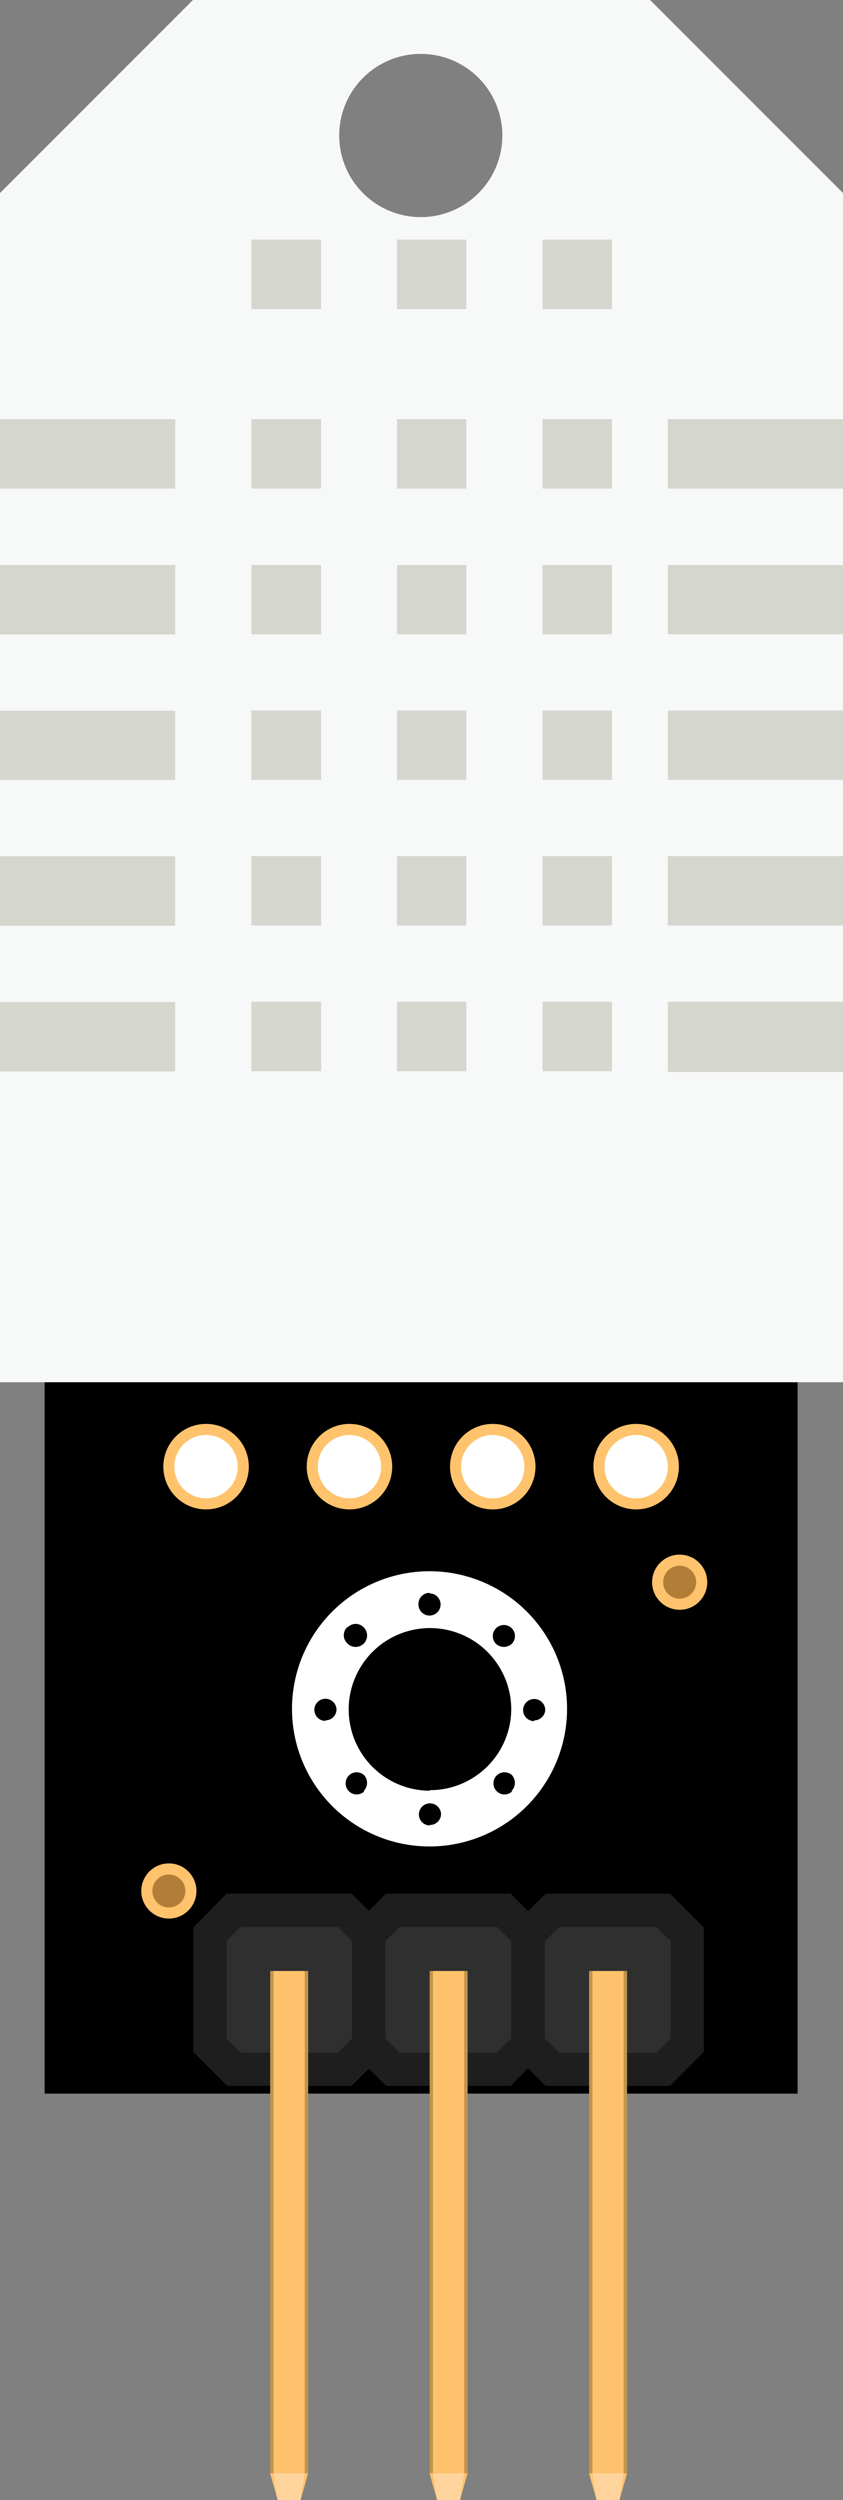 <svg xmlns="http://www.w3.org/2000/svg" viewBox="0 0 76.13 225.66"><rect x="0" y="0" width="76.13" height="225.66" fill="#808080" stroke="none"/><defs><style>.cls-1{fill:#d5d6ce;}.cls-2{fill:#302f2f;stroke:#1e1e1e;stroke-width:3px;}.cls-2,.cls-9{stroke-miterlimit:10;}.cls-3{fill:#c1954c;}.cls-4{fill:#fdc26b;}.cls-5{fill:#ffd49c;}.cls-6,.cls-9{fill:none;}.cls-7{fill:#f7f8f8;}.cls-8{fill:#fff;}.cls-9{stroke:#fec36c;}.cls-10{fill:#b27e37;}</style></defs><title>ZX-AM2302</title><g id="Layer_2" data-name="Layer 2"><g id="Layer_2-2" data-name="Layer 2"><rect x="4.03" y="30.23" width="68" height="158.74"/><path class="cls-1" d="M58.7,0H17.43L0,17.43H0V124.74H76.13V17.43h0ZM38,19.6a7.37,7.37,0,1,1,7.37-7.37A7.37,7.37,0,0,1,38,19.6Z"/><path class="cls-2" d="M21.09,172.42H31.14l2.17,2.17v10l-2.17,2.18h-10l-2.18-2.18v-10Z"/><rect class="cls-3" x="3.44" y="198.86" width="45.34" height="3.43" transform="translate(-174.46 226.68) rotate(-90)"/><rect class="cls-4" x="3.44" y="199.16" width="45.34" height="2.82" transform="translate(-174.46 226.68) rotate(-90)"/><polygon class="cls-4" points="27.14 225.66 27.83 223.24 24.39 223.24 25.08 225.66 27.14 225.66"/><polygon class="cls-5" points="27.14 225.66 27.52 223.24 24.7 223.24 25.08 225.66 27.14 225.66"/><path class="cls-2" d="M35.49,172.42h10l2.17,2.17v10l-2.17,2.18h-10l-2.18-2.18v-10Z"/><rect class="cls-3" x="17.84" y="198.86" width="45.34" height="3.43" transform="translate(-160.06 241.08) rotate(-90)"/><rect class="cls-4" x="17.84" y="199.16" width="45.34" height="2.82" transform="translate(-160.06 241.08) rotate(-90)"/><polygon class="cls-4" points="41.54 225.66 42.23 223.24 38.79 223.24 39.48 225.66 41.54 225.66"/><polygon class="cls-5" points="41.54 225.66 41.92 223.24 39.1 223.24 39.48 225.66 41.54 225.66"/><path class="cls-2" d="M49.89,172.42h10l2.17,2.17v10l-2.17,2.18h-10l-2.18-2.18v-10Z"/><rect class="cls-3" x="32.24" y="198.86" width="45.34" height="3.43" transform="translate(-145.66 255.48) rotate(-90)"/><rect class="cls-4" x="32.24" y="199.16" width="45.34" height="2.82" transform="translate(-145.66 255.48) rotate(-90)"/><polygon class="cls-4" points="55.94 225.66 56.63 223.24 53.19 223.24 53.88 225.66 55.94 225.66"/><polygon class="cls-5" points="55.94 225.66 56.32 223.24 53.5 223.24 53.88 225.66 55.94 225.66"/><circle class="cls-6" cx="38.03" cy="12.23" r="7.37" transform="translate(2.49 30.47) rotate(-45)"/><path class="cls-7" d="M58.7,0H17.43L0,17.43H0v20.4H15.82V44.1H0V51H15.82v6.27H0v6.88H15.82v6.26H0v6.88H15.82v6.27H0v6.88H15.82v6.27H0v28.05H76.13v-28H60.31V90.42H76.13V83.54H60.31V77.27H76.13V70.39H60.31V64.13H76.13V57.25H60.31V51H76.13V44.1H60.31V37.83H76.13V17.43h0ZM29,96.69H22.7V90.42H29Zm0-13.15H22.7V77.27H29Zm0-13.15H22.7V64.13H29Zm0-13.14H22.7V51H29ZM29,44.1H22.7V37.83H29Zm0-16.2H22.7V21.63H29ZM42.11,96.69H35.85V90.42h6.26Zm0-13.15H35.85V77.27h6.26Zm0-13.15H35.85V64.13h6.26Zm0-13.14H35.85V51h6.26Zm0-13.15H35.85V37.83h6.26Zm0-16.2H35.85V21.63h6.26ZM38,19.6a7.37,7.37,0,1,1,7.37-7.37A7.37,7.37,0,0,1,38,19.6ZM55.26,96.69H49V90.42h6.27Zm0-13.15H49V77.27h6.27Zm0-13.15H49V64.13h6.27Zm0-13.14H49V51h6.27Zm0-13.15H49V37.83h6.27Zm0-16.2H49V21.63h6.27Z"/><circle class="cls-8" cx="18.61" cy="132.38" r="3.25"/><circle class="cls-9" cx="18.61" cy="132.38" r="3.36"/><circle class="cls-8" cx="31.56" cy="132.38" r="3.25"/><circle class="cls-9" cx="31.56" cy="132.38" r="3.36"/><circle class="cls-8" cx="44.5" cy="132.38" r="3.25"/><circle class="cls-9" cx="44.5" cy="132.38" r="3.36"/><circle class="cls-8" cx="57.45" cy="132.38" r="3.25"/><circle class="cls-9" cx="57.45" cy="132.38" r="3.36"/><circle class="cls-6" cx="38.79" cy="154.24" r="7.34"/><path class="cls-8" d="M38.79,141.82a12.42,12.42,0,1,0,12.42,12.42A12.42,12.42,0,0,0,38.79,141.82Zm0,2a1,1,0,1,1-1,1A1,1,0,0,1,38.79,143.77Zm-7.4,3.07a1,1,0,0,1,1.46,0,1,1,0,0,1-1.46,1.46A1,1,0,0,1,31.39,146.84Zm-2,8.44a1,1,0,1,1,1-1A1,1,0,0,1,29.35,155.28Zm3.5,6.37a1,1,0,1,1,0-1.47A1.05,1.05,0,0,1,32.85,161.65Zm5.94,3.07a1,1,0,1,1,1-1A1,1,0,0,1,38.79,164.72Zm0-3.14a7.34,7.34,0,1,1,7.34-7.34A7.34,7.34,0,0,1,38.79,161.58Zm7.41.07a1,1,0,1,1,0-1.47A1.05,1.05,0,0,1,46.2,161.65Zm0-13.35a1.05,1.05,0,0,1-1.47,0,1,1,0,1,1,1.47,0Zm2,7a1,1,0,1,1,1-1A1,1,0,0,1,48.23,155.28Z"/><circle class="cls-10" cx="15.25" cy="170.68" r="1.92"/><circle class="cls-9" cx="15.25" cy="170.68" r="1.99"/><circle class="cls-10" cx="61.38" cy="142.81" r="1.92"/><circle class="cls-9" cx="61.38" cy="142.81" r="1.99"/></g></g></svg>